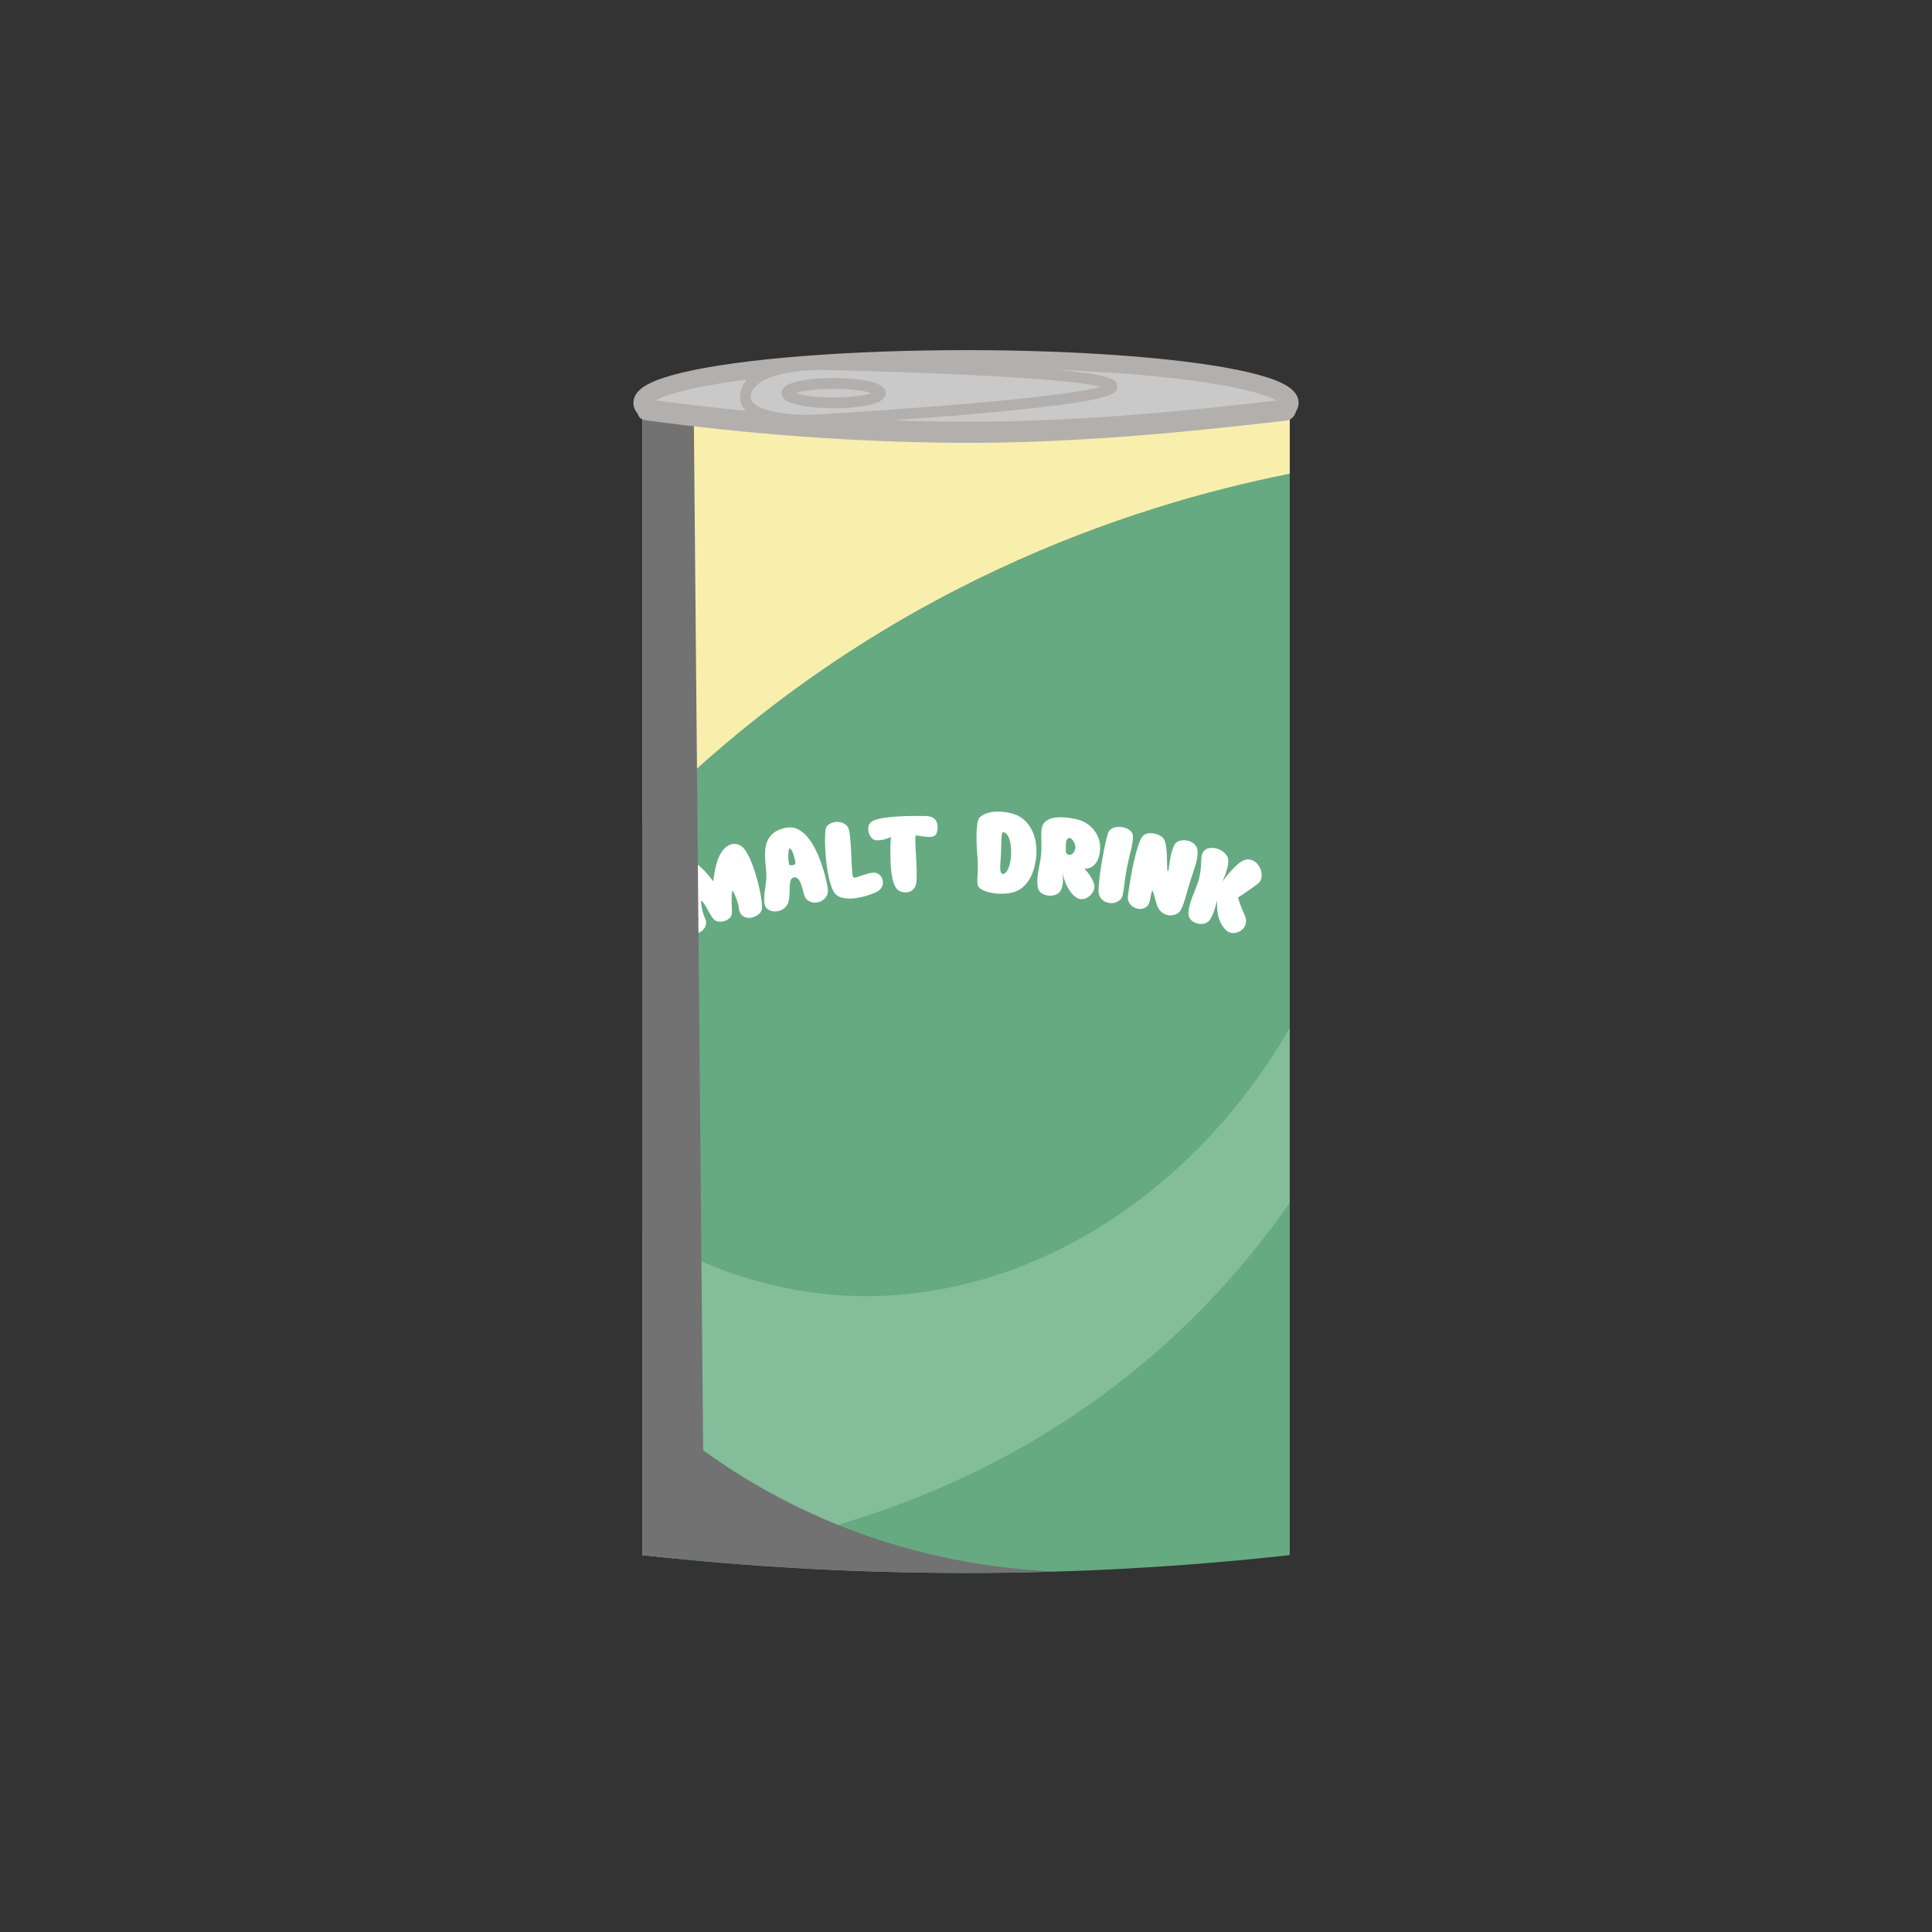 <?xml version="1.0" encoding="UTF-8"?>
<svg xmlns="http://www.w3.org/2000/svg" xmlns:xlink="http://www.w3.org/1999/xlink" viewBox="0 0 540 540">
  <rect x="0" y="0" width="540" height="540" fill="#333333" stroke="none"/>
  <defs>
    <style>
      .cls-1 {
        fill: #b2afad;
      }

      .cls-2 {
        fill: #fff;
      }

      .cls-3 {
        stroke-width: 3px;
      }

      .cls-3, .cls-4 {
        fill: #c9c9c9;
        stroke: #b2afad;
        stroke-miterlimit: 10;
      }

      .cls-5 {
        clip-path: url(#clippath-2);
      }

      .cls-6 {
        isolation: isolate;
      }

      .cls-7 {
        fill: #727272;
        mix-blend-mode: overlay;
      }

      .cls-8 {
        fill: #65aa81;
      }

      .cls-9 {
        clip-path: url(#clippath-1);
      }

      .cls-10 {
        fill: #9accab;
        opacity: .57;
      }

      .cls-11 {
        fill: #f9efac;
      }

      .cls-12 {
        clip-path: url(#clippath);
      }

      .cls-13 {
        fill: none;
      }

      .cls-4 {
        stroke-width: 5px;
      }
    </style>
    <clipPath id="clippath">
      <path class="cls-13" d="m360.48,434.66h0c-60.13,6.65-120.82,6.65-180.95,0h0V114.6h0c60.13,6.65,120.82,6.65,180.95,0h0s0,320.06,0,320.06Z"/>
    </clipPath>
    <clipPath id="clippath-1">
      <path class="cls-13" d="m360.48,434.66h0c-60.13,6.65-120.82,6.65-180.95,0h0V114.6h0c60.13,6.65,120.82,6.65,180.95,0h0s0,320.06,0,320.06Z"/>
    </clipPath>
    <clipPath id="clippath-2">
      <path class="cls-13" d="m360.48,434.66h0c-60.13,6.65-120.82,6.65-180.95,0h0V114.6h0c60.13,6.65,120.82,6.65,180.95,0h0s0,320.06,0,320.06Z"/>
    </clipPath>
  </defs>
  <g class="cls-6">
    <g id="_Layer_" data-name="&amp;lt;Layer&amp;gt;">
      <g>
        <g>
          <path class="cls-8" d="m360.48,434.66h0c-60.13,6.65-120.82,6.65-180.95,0h0V114.6h0c60.13,6.65,120.82,6.65,180.95,0h0s0,320.06,0,320.06Z"/>
          <ellipse class="cls-4" cx="270" cy="112.6" rx="90.48" ry="12.24"/>
          <g class="cls-12">
            <path class="cls-11" d="m134.74,285.74c15.48-24.19,40.32-56.52,78.24-86.17,64.51-50.45,131.2-65.24,165.54-70.3-.38-9.07-.76-18.14-1.13-27.21-74.46,1.13-148.91,2.27-223.37,3.4-6.43,60.09-12.85,120.19-19.28,180.28Z"/>
          </g>
          <g>
            <path class="cls-2" d="m206.5,253.72c-.18-1.86-1.67-4.79-1.67-4.79-.63.59-.18,5.47-.24,6.31-.16,2.23-3.85,3.1-5.13,1.68-1.19-1.33-2.79-5.35-3.55-5.11,0,0,.09,2.62,1.22,5.05,1.34,2.91-3.21,5.75-5.52,3.07-1.43-1.66-2.23-4.64-3.07-7.74-1.01-3.68-1.92-6.83-1.62-9.24.38-3.01,4.21-3.68,6.74-2.22,2.98,1.71,5.7,5.64,5.7,5.64,0,0,.41-4.44,1.7-7.13,1.84-3.82,5.24-4.56,7.35-1.45,2.5,3.68,4.9,13.42,4.53,16.3-.31,2.44-6.02,4.17-6.45-.37Z"/>
            <path class="cls-2" d="m224.76,250.13c-.57-1.96-1.1-5.18-2.85-4.91-1.75.28-.87,3.71-1.46,6.57-.75,3.65-6.07,3.82-6.71,1.1-.53-2.24.41-4.95.46-8.08.06-3.92-2.66-11.93,5.58-13.47,7.12-1.33,10.84,12.07,11.59,17.04.61,4.05-5.51,5.46-6.6,1.74Zm-4.01-12.98c-.6-.04-.53,4.45-.01,4.63.51.18,1.57.01,1.59-.56.03-.57-.83-4.01-1.58-4.07Z"/>
            <path class="cls-2" d="m232.99,249.2c-2.33-4.3-2.68-15.03-2.21-17.49.46-2.46,5.78-2.93,6.53.3.75,3.23.61,12.51,1.14,13.13.54.62,3.08-1.02,5.67-1.23,2.59-.2,4.07,3.93.78,5.45-3.29,1.52-10.07,3.22-11.91-.17Z"/>
            <path class="cls-2" d="m244.83,234.86c-1.98-.18-3.24-4.26-.87-5.43,2.84-1.4,11.21-1.44,14.93-1.34,3.72.1,3.46,3.56,2.77,5.07-.7,1.51-5.05.31-5.65.34-.61.03.56,9.64.11,13.15-.45,3.51-4.12,3.04-5.21,2.06-1.09-.98-1.49-2.92-1.8-5.14-.31-2.22-.32-8.43-.07-9.62,0,0-2.22,1.08-4.2.9Z"/>
            <path class="cls-2" d="m273.18,239.17c-.34-3.41-.45-9.47.53-10.57.98-1.1,3.68-2.48,8.86-1.31,5.6,1.27,7.83,7.31,6.94,13.1-.57,3.77-1.96,6.49-4.32,8.11-3.33,2.29-10.57,1.27-11.76-.74-.66-1.12.2-4.05-.26-8.6Zm6.56.23c-.15,2.14-.4,4.09.2,4.72s2.41-.54,2.65-5.15c.2-3.68-.77-6.31-2.3-6.37-.51-.02-.4,4.65-.55,6.8Z"/>
            <path class="cls-2" d="m305.79,247.05c.78,2.32-2.4,5.29-4.77,3.92-2.51-1.45-3.85-5.47-4.04-7.32.09.9.37,3.05-.34,4.91-1.04,2.71-6.08,2.15-6.54-.39-.58-3.19.53-5.94.86-9.04.29-2.69-.06-4.95.14-7.19.37-4.1,5.65-3.88,9.76-2.97,4.23.93,6.47,4.51,6.61,7.29.26,5.04-2.53,6.81-4.45,6.51,0,0,1.9,1.66,2.78,4.28Zm-6.04-12.31c-.36-.45-.94-.82-1.5-.18-.43.49-.35,2.8-.36,3.38-.01.99,1.58,1.67,2.43-.09.51-1.07.15-2.2-.57-3.11Z"/>
            <path class="cls-2" d="m307.04,249.01c-.02-3.77,1.94-14.69,2.8-16.46,1.23-2.54,6.81-1.49,6.81,1.17,0,2.66-.77,4.32-1.64,8.7-.62,3.11-.76,5.34-1.18,7.64-.64,3.42-6.76,3.17-6.78-1.06Z"/>
            <path class="cls-2" d="m323.3,252.81c-.45-1.53-1.14-4.44-1.3-3.86-.33,1.17-.36,1.74-.64,2.93-.87,3.82-6.59,2.18-6.11-1.45.76-5.81,2.33-14.01,3.94-16.46,1.36-2.07,5.22-.82,6.06.45,1.36,2.04.7,8.84,1.15,9.04s.29-4.32,1.9-7.4c1.05-2.01,6.04-1.55,6.41,1.59.26,2.2-.91,5.23-1.91,8.27-1.19,3.62-2.06,8.12-3.35,9.15-1.89,1.51-5.21.88-6.14-2.27Z"/>
            <path class="cls-2" d="m332.18,255.5c-.01-3.24,1.93-6.39,2.8-9.37.76-2.59.69-4.63.8-6.31.32-4.7,6.74-2.8,7.46.1.51,2.06-1.58,6.5-1.58,6.5,0,0,3.98-5.69,6.57-6.15,3.79-.67,5.7,4.9,3.45,6.64-2.25,1.75-5.67,3.97-5.67,3.97,0,0,.75,2.54,1.84,4.82,1.9,4-3.07,6.47-5.23,4.25-2.94-3.01-2.31-7.02-2.51-8.2-.11.67-.71,3.31-1.85,5.19-1.5,2.49-6.07,1.13-6.08-1.45Z"/>
          </g>
          <g class="cls-9">
            <path class="cls-10" d="m138.7,308.99c6.38,7.75,44.98,53.15,103.18,53.29,63.36.15,124.64-53.4,139.46-131.53,1.13,20.41,2.27,40.82,3.4,61.23-9.33,22.11-25.94,52.69-55.56,80.5-74.49,69.95-171.19,66.03-192.76,64.63.76-42.71,1.51-85.42,2.27-128.13Z"/>
          </g>
        </g>
        <g class="cls-5">
          <path class="cls-7" d="m193.7,91.85c.94,104.5,1.89,209.01,2.83,313.51,8.47,6.13,18.46,12.25,30.05,17.57,44.69,20.54,87.55,17.6,110.96,13.93-2.97,5.37-5.94,10.75-8.91,16.12-57.83-.94-115.65-1.89-173.48-2.83,5.67-119.62,11.34-239.24,17.01-358.87,7.18.19,14.36.38,21.54.57Z"/>
        </g>
        <path class="cls-3" d="m310.67,107.72c-3.35-4.32-81.41-5.83-81.41-5.83,0,0-17.57-.31-20.53,7.15-3.57,8.98,17.77,8.42,17.77,8.42,0,0,87.9-4.94,84.18-9.74Z"/>
        <ellipse class="cls-3" cx="233" cy="109.88" rx="13.04" ry="2.72"/>
        <path class="cls-1" d="m180.35,117.45c28.64,3.87,57.35,6.06,86.26,6.31,31.09.27,62.02-2.59,92.86-6.21,3.73-.44,3.77-6.34,0-5.9-30.2,3.54-60.47,6.38-90.91,6.22-29.01-.15-57.89-2.23-86.64-6.12-3.71-.5-5.32,5.18-1.57,5.69h0Z"/>
      </g>
    </g>
  </g>
</svg>